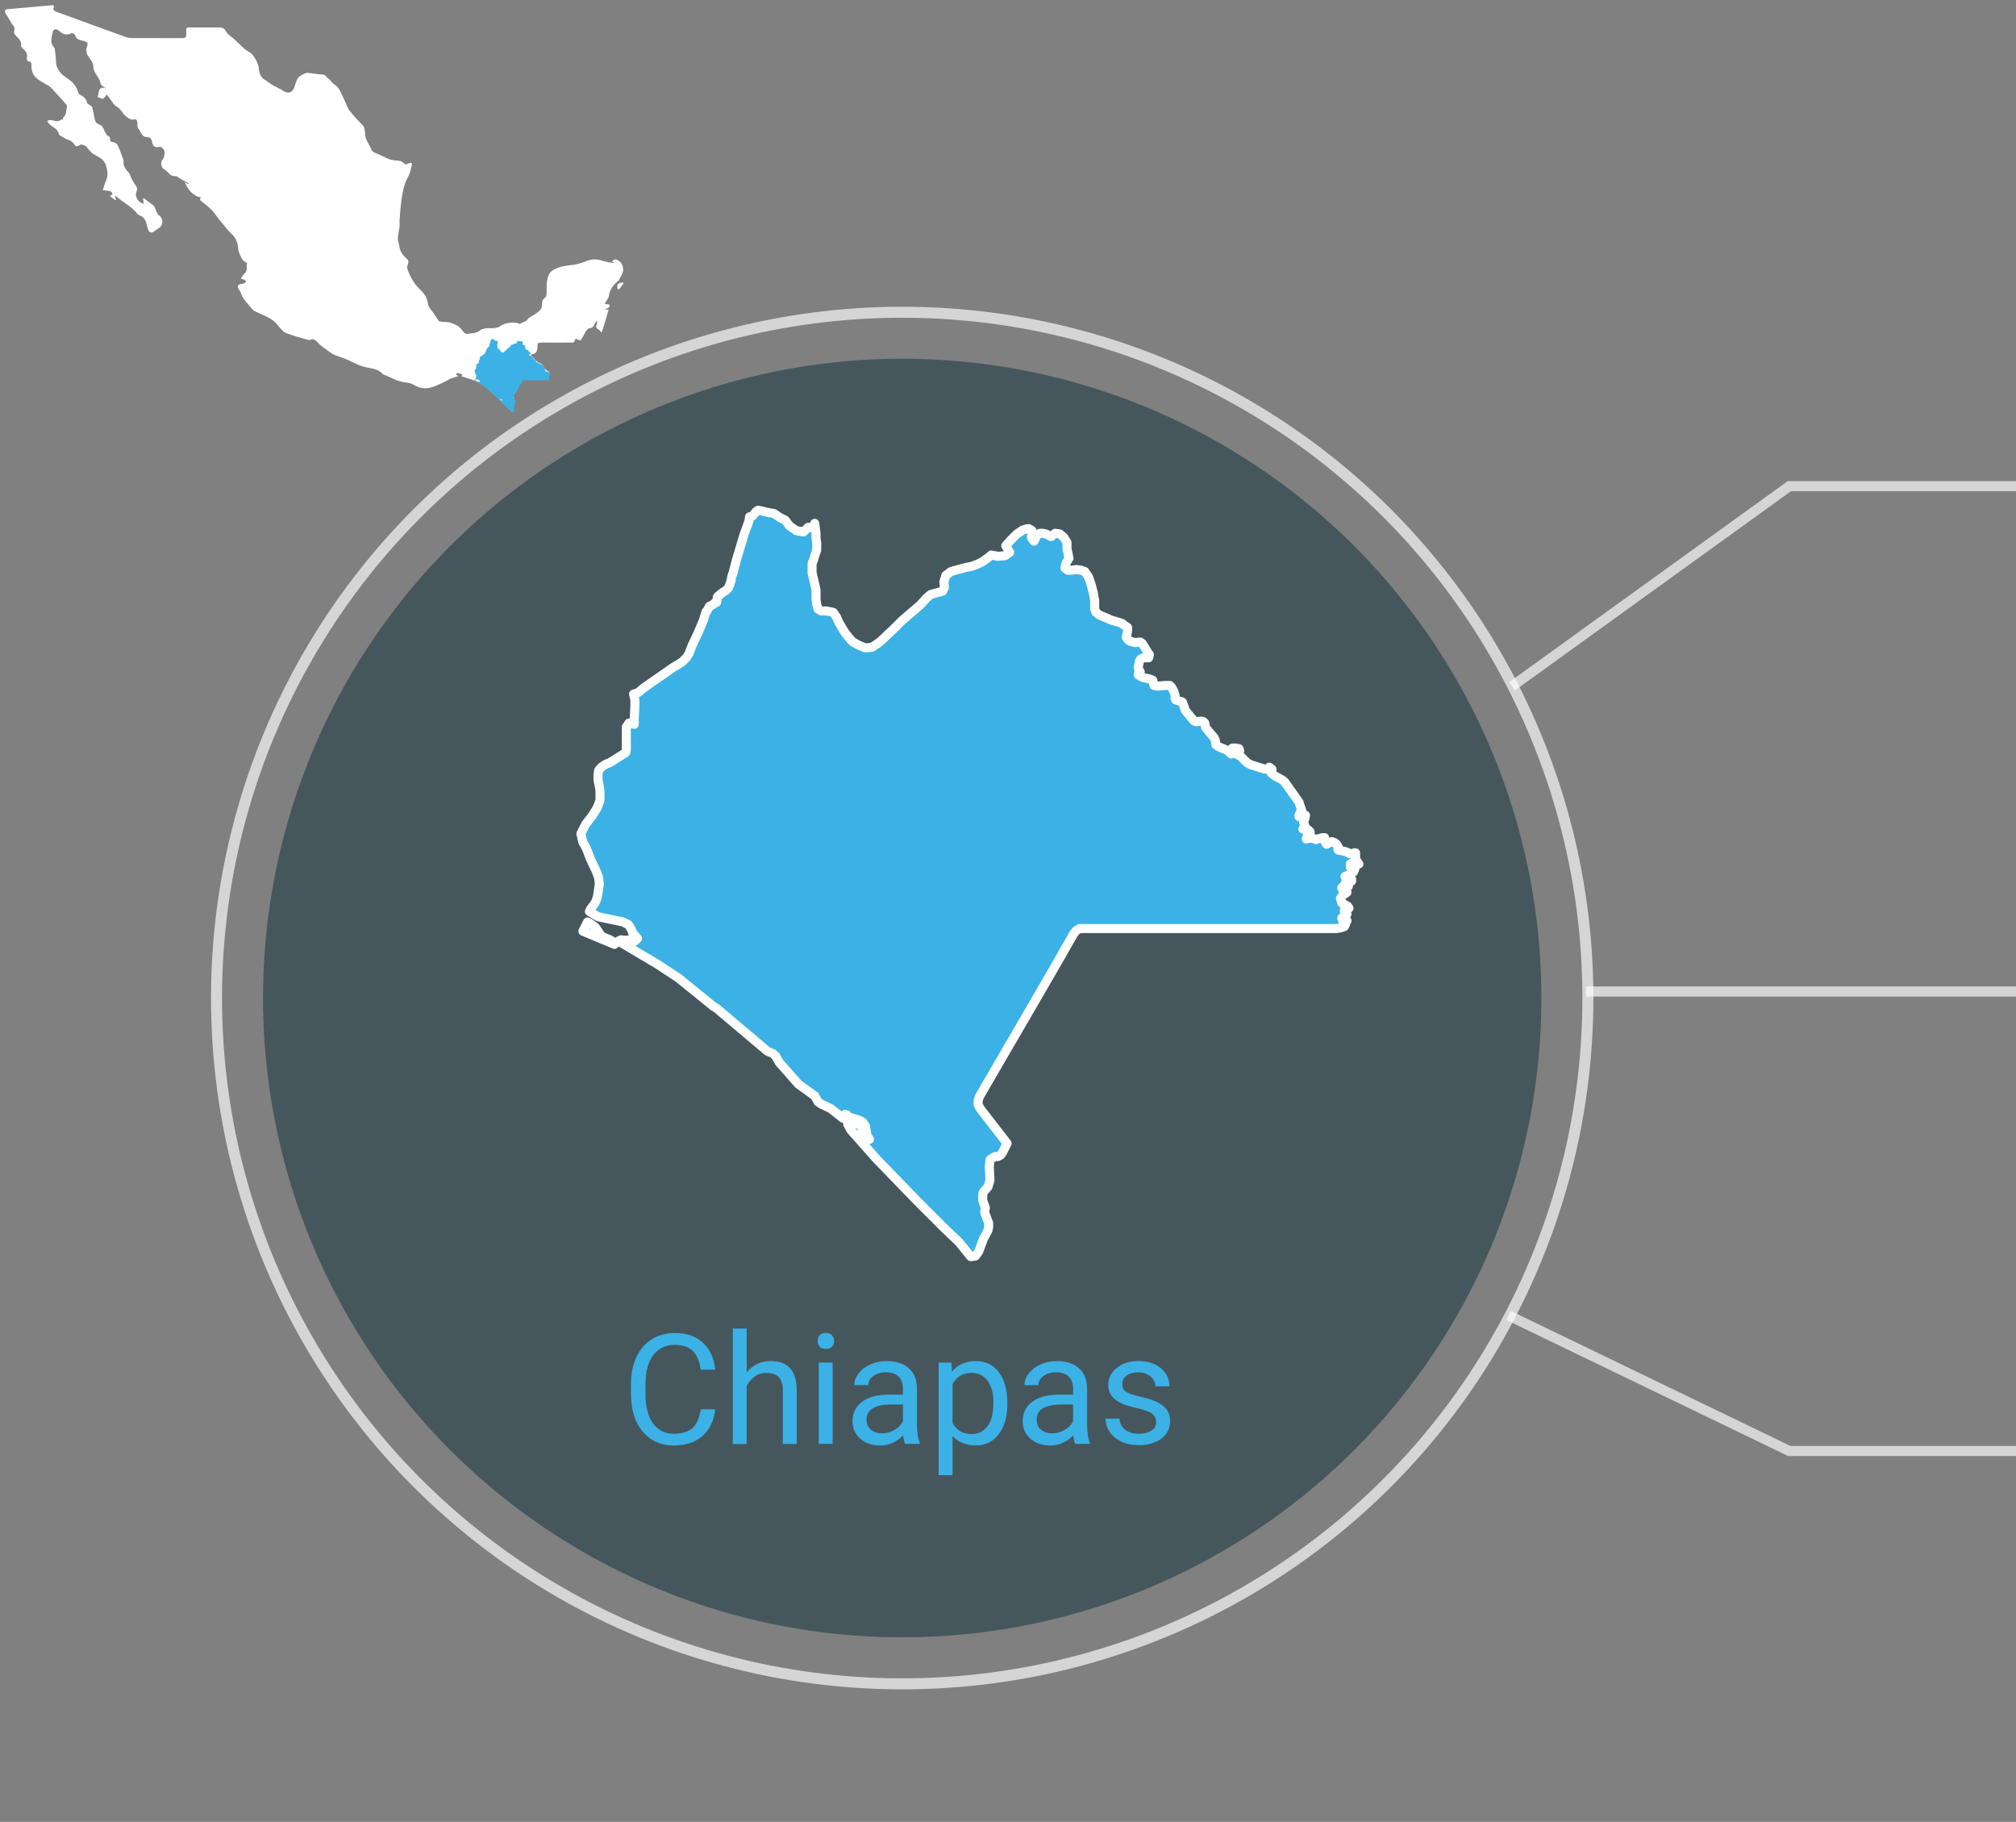 <?xml version="1.0" encoding="UTF-8"?><svg id="estados" xmlns="http://www.w3.org/2000/svg" viewBox="0 0 306.04 276.52"><rect x="0" y="0" width="306.04" height="276.52" fill="#808080" stroke="none"/><defs><style>.cls-1,.cls-2{fill:#3bb1e6;}.cls-3{fill:#fff;}.cls-4{stroke-width:1.53px;}.cls-4,.cls-2,.cls-5{stroke:#fff;}.cls-4,.cls-5{fill:none;opacity:.67;stroke-miterlimit:10;}.cls-6{fill:#0a2f3a;opacity:.5;}.cls-2{stroke-linecap:round;stroke-linejoin:round;stroke-width:1.37px;}.cls-5{stroke-width:1.67px;}</style></defs><g id="chis-icono"><circle class="cls-6" cx="136.96" cy="151.48" r="97.03"/><circle class="cls-5" cx="136.96" cy="151.48" r="104.09"/><polyline class="cls-4" points="229.53 104.17 271.63 73.79 306.09 73.79"/><polyline class="cls-4" points="229.02 199.66 271.63 220.23 306.09 220.23"/><polyline class="cls-4" points="240.77 150.49 271.63 150.49 306.09 150.49"/><g><path class="cls-1" d="M108.58,213.89c-.21,1.76-.85,3.11-1.95,4.07-1.09,.95-2.54,1.43-4.35,1.43-1.96,0-3.54-.7-4.72-2.11-1.18-1.41-1.77-3.29-1.77-5.65v-1.6c0-1.54,.28-2.9,.83-4.07,.55-1.17,1.33-2.07,2.34-2.7,1.01-.63,2.18-.94,3.51-.94,1.76,0,3.18,.49,4.24,1.48s1.69,2.35,1.86,4.09h-2.2c-.19-1.33-.6-2.29-1.24-2.88-.64-.6-1.52-.89-2.66-.89-1.4,0-2.5,.52-3.29,1.55-.8,1.04-1.19,2.51-1.19,4.42v1.61c0,1.8,.38,3.24,1.13,4.31,.75,1.07,1.81,1.6,3.16,1.6,1.22,0,2.15-.28,2.8-.83,.65-.55,1.08-1.51,1.3-2.88h2.2Z"/><path class="cls-1" d="M113.35,208.3c.94-1.15,2.15-1.72,3.65-1.72,2.61,0,3.93,1.47,3.95,4.42v8.16h-2.11v-8.17c0-.89-.21-1.55-.61-1.97s-1.02-.64-1.87-.64c-.68,0-1.29,.18-1.8,.55-.52,.37-.92,.84-1.21,1.44v8.8h-2.11v-17.53h2.11v6.68Z"/><path class="cls-1" d="M124.12,203.53c0-.34,.1-.63,.31-.87s.52-.35,.93-.35,.72,.12,.94,.35c.21,.24,.32,.52,.32,.87s-.11,.63-.32,.86c-.21,.23-.52,.34-.94,.34s-.72-.11-.93-.34-.31-.51-.31-.86Zm2.28,15.62h-2.11v-12.35h2.11v12.35Z"/><path class="cls-1" d="M137.4,219.16c-.12-.24-.22-.68-.3-1.3-.98,1.02-2.15,1.53-3.51,1.53-1.22,0-2.22-.34-3-1.03-.78-.69-1.17-1.56-1.17-2.62,0-1.29,.49-2.28,1.47-3,.98-.71,2.35-1.07,4.13-1.07h2.05v-.97c0-.74-.22-1.33-.66-1.76-.44-.44-1.09-.66-1.95-.66-.75,0-1.38,.19-1.89,.57-.51,.38-.76,.84-.76,1.38h-2.12c0-.62,.22-1.21,.66-1.79,.44-.57,1.03-1.03,1.78-1.36,.75-.33,1.57-.5,2.47-.5,1.42,0,2.54,.36,3.34,1.07s1.22,1.69,1.26,2.94v5.68c0,1.13,.14,2.04,.43,2.7v.18h-2.21Zm-3.5-1.61c.66,0,1.29-.17,1.88-.51,.59-.34,1.02-.79,1.29-1.34v-2.53h-1.65c-2.59,0-3.88,.76-3.88,2.27,0,.66,.22,1.18,.66,1.55,.44,.37,1.01,.56,1.7,.56Z"/><path class="cls-1" d="M152.92,213.12c0,1.88-.43,3.39-1.29,4.54-.86,1.15-2.02,1.72-3.49,1.72s-2.68-.48-3.54-1.43v5.95h-2.11v-17.09h1.93l.1,1.37c.86-1.06,2.05-1.6,3.58-1.6s2.66,.56,3.52,1.68c.86,1.12,1.3,2.67,1.3,4.67v.19Zm-2.11-.24c0-1.39-.3-2.49-.89-3.3-.59-.81-1.41-1.21-2.44-1.21-1.28,0-2.24,.57-2.88,1.7v5.9c.63,1.13,1.6,1.69,2.9,1.69,1.01,0,1.82-.4,2.41-1.2,.6-.8,.9-2,.9-3.58Z"/><path class="cls-1" d="M163.23,219.16c-.12-.24-.22-.68-.3-1.3-.98,1.02-2.15,1.53-3.51,1.53-1.22,0-2.22-.34-3-1.03-.78-.69-1.17-1.56-1.17-2.62,0-1.29,.49-2.28,1.47-3,.98-.71,2.35-1.07,4.13-1.07h2.05v-.97c0-.74-.22-1.33-.66-1.76-.44-.44-1.09-.66-1.95-.66-.75,0-1.38,.19-1.89,.57-.51,.38-.76,.84-.76,1.38h-2.12c0-.62,.22-1.21,.66-1.79,.44-.57,1.03-1.03,1.78-1.36,.75-.33,1.57-.5,2.47-.5,1.42,0,2.54,.36,3.34,1.07s1.22,1.69,1.26,2.94v5.68c0,1.13,.14,2.04,.43,2.7v.18h-2.21Zm-3.5-1.61c.66,0,1.29-.17,1.88-.51,.59-.34,1.02-.79,1.29-1.34v-2.53h-1.65c-2.59,0-3.88,.76-3.88,2.27,0,.66,.22,1.18,.66,1.55,.44,.37,1.01,.56,1.7,.56Z"/><path class="cls-1" d="M175.51,215.88c0-.57-.22-1.01-.64-1.33-.43-.32-1.18-.59-2.25-.82-1.07-.23-1.92-.5-2.54-.82-.63-.32-1.09-.7-1.39-1.14s-.45-.97-.45-1.58c0-1.01,.43-1.87,1.28-2.57,.86-.7,1.95-1.05,3.28-1.05,1.4,0,2.54,.36,3.41,1.08,.87,.72,1.31,1.65,1.31,2.77h-2.12c0-.58-.25-1.08-.74-1.5s-1.11-.63-1.85-.63-1.37,.17-1.8,.5c-.43,.33-.65,.77-.65,1.31,0,.51,.2,.89,.6,1.15,.4,.26,1.13,.51,2.19,.74s1.91,.52,2.56,.84c.65,.33,1.14,.72,1.45,1.18,.32,.46,.47,1.02,.47,1.68,0,1.1-.44,1.99-1.32,2.65-.88,.67-2.03,1-3.43,1-.99,0-1.86-.17-2.62-.52s-1.36-.84-1.79-1.47c-.43-.63-.64-1.31-.64-2.04h2.11c.04,.71,.32,1.27,.85,1.68,.53,.41,1.23,.62,2.09,.62,.8,0,1.44-.16,1.92-.48,.48-.32,.72-.75,.72-1.3Z"/></g><path id="CHIS" class="cls-2" d="M88.49,141.34l.7-1.4,.4,.2,.8,.6,.8,1.2,.4,.3,1,.4,.5,.3,.2,.4-4.8-2h0Zm84.6-39.4h-.2l-.1,.5,.7,.4,1,.2,.5,.2,.2,.8,.6,.1,.9-.1h.9l.3,.3,.3,.6,.2,.6v.5l.1,.2,.7,.2,.3,.1,.1,.3,.2,.5,.1,.4,.3,.4,1.1,1.3,.3,.1,.8-.1,.3,.1,.2,.2,.1,.6,.2,.3,1.1,1.3,.2,.4,.1,.7,.4,.3,1.2,.5,.2,.1,.4,.4,.1,.1,.3-.1v-.3l-.1-.3v-.2h.6l.4,.1,.1,.3-.5,.5,.6,.3,1,1,.5,.3,2.2,.7h.4l.3-.3,.4,.3v.2l-.1,.4,.5,.4,1.1,.6,.4,.3,2.2,3.1,.4,1.2-.4,.8v.2l.3-.1h.1l.1-.1,.1-.2,.4,.2-.1,.5-.2,.5,.2,.6-.3,.5,.3,.1h.5l.3,.3v.3l-.2,.2-.3,.3-.1,.3,.4-.1h.5l.4,.1,.2,.1,.2-.1,.8-.2h.3l.1,.7,.2,.3,.8-.4,.3,.1,.3,.2,.2,.2,.2,.4-.1,.2,.1,.2,1,.2,.3,.1,.3,.2h.5l.3-.1h.2v.9l.1,.2,.4,.6-.5-.1-.5-.1-.3,.2v.5h.2v-.3h.2l.3,.5-.2,.5-.5,.4-.6,.2-.2,.1,.3,.3,.5,.2,.2-.1v.3l-.2,.1-.3-.1-.2-.1v.2h-.2l.1,.2,.2,.3,.1,.2h-.4l-.1-.1-.1-.1-.4,.4,.1,.3,.3,.2,.4,.2-.3,.2-.4,.3-.3,.4,.2,.7,.9,.5,.2,.3-.7,.3v.2l.4,.4-.8,.6,.2,.6h.2l.1-.1,.3-.1-.1,.2-.2,.5-.1,.2-.6,.2-.6,.1h-39l-.5,.3-.4,.5-2.8,4.9-2.2,3.8-2.5,4.3-2.5,4.3-4.3,7.4-.2,.6v.6l.3,.6,4.1,5.3-.7,1.4-.3,.4-.4,.2h-.4l-.4,.2-.4,.3-.1,1.1,.1,2-.3,1-.7,.8-.1,.4v.9l.3,.8,.1,.3-.1,.5v.2l.6,1.6v.6l-.1,.5-.7,1.3-.7,1.9-.5,.7-.7,.1-.1-.1-1.7-2.1-2.4-2.3-4-4-6.1-6.3-3.9-4.4-.5-.9v-.6l.5,.3,1.4,.4,.3,.3v.6l.2,.6,.4,.5,.5,.2-.4-.7-.2-1.3-.4-.6-.5-.3-.6-.2-.7-.2-.5,.1-.1-.5-.3-.1-.2,.2,.4,.4h-.5l-1.9-1.5-1.3-.6-.6-.4-.5-.9-2.5-1.8-2.9-3.3-.5-.9-.4-.4-.9-.4-7.7-6.5-.5-.3-5.3-4.3-3.2-2.1-5.9-3.5,.4-.2,.8,.1,.4-.1,.2,.4h.3l.4-.2,.4-.4-.7-.8-.3-.7-.4-.6-.8-.4-3.8-.8-1-.6-.3-.2,.2-.4,.6-.8,.2-.4,.2-.6,.1-.6,.1-.7,.1-.6-.1-1-.4-1.1-.5-1-.4-.9-.5-1.3-.3-.6-.3-.5-.3-1.3,.7-1.4,1-1.3,.7-1.1,.3-.7,.2-.6v-1.4l-.1-.7-.2-.9v-.9l.1-.6,.4-.5,.6-.4,.7-.3,.5-.3,1.9-1.2,.1-.4v-3.5l.4-.6,.8,.2v-1l.1-1.8v-.9l-.2-.9,.4-.1,.4-.2,.7-.6,4.6-3.2,.7-.4,.6-.4,.6-.6,.4-.6,.5-1.3,.9-1.9,.8-1.9,.4-1.3,.2-.2,.2-.4,.1-.2,.6-.3,.3-.3h.2l.1-.6v-.2l.4-.4,.4-.3,.5-.3,.4-.4,.2-.5,.2-.6,.1-.6,.2-.6,.5-1.9,.6-2,.6-2,.7-1.9,.1-.7,.4-.1,.2-.2,.4-.5,.3-.2,.5,.1,.8,.2,1.1,.2,.3,.2,.6,.4,.8,.4,.7,.9,1,.7,1.1,.2,.7-.7,.6,.1,.4-.7,.1,.8,.1,.7v.8l.1,.6v1.2l-.2,.5-.3,1-.2,.5v1.4l.6,2.6v1.4l.1,.8,.2,.7,.5,.3h.8l1,.2,.5,.7,.4,.9,.6,1,.3,.5,.4,.5,.4,.5,.4,.4,.9,.5,1,.4,1-.1,.9-.6,.5-.4,1.9-1.8,1.2-1.2,2.8-2.4,1-1.1,.6-.5,.7-.2,1.1-.3,.3-.6-.1-.8,.3-1,.8-.6,1.1-.3,1.1-.3,1-.2,.8-.3,.8-.4,.7-.5,.6-.5,1,.2,1.1-.1,.7-.5-.6-1,.8-.9,.9-.9,.9-.6,.7-.2h.2l.5,.3-.1,1.1,.4,.5,.2-.4,.1-.3,.2-.3,.4-.2h.4l.5,.1,.8,.4,.6-.5,.7,.1,.6,.5,.5,.8v1.1l.1,.3,.2,1-.2,.3-.3,.6-.1,.6,.4,.3h.7l.6-.1,.7,.1,.6,.2,.6,.9,.4,1.2,.3,1.2,.2,1.1v1.3l.2,.5,.5,.4,.7,.3,.5,.2,.4,.2,.6,.2,.7,.2,.6,.2,.2,.2,.3,.2,.3,.2v.5l-.2,1,.2,.3,.4,.3,.4,.1,.4,.1,.7-.1,.3,.2,.2,.3,.8,1.3,.1,.1-.1,.5h-.8l-.4,.2-.2,.3-.1,.5-.1,.5,.2,.5,.1,.1h0Z"/><g><g><path class="cls-3" d="M94.07,42.29c.23-.43,.53-.9,.53-1.36,0-.45-.13-.96-.61-1.31-.43-.31-.75-.37-1.12,.1,.1,.03,.19,.06,.29,.09,0,.04-.02,.08-.02,.11-.55-.11-1.12-.15-1.65-.33-.89-.32-1.78-.27-2.58,.07-.81,.34-1.62,.54-2.47,.61-.95,.09-1.84,.3-2.64,.83-.21,.14-.4,.39-.5,.63-.4,.91-.32,1.89-.33,2.86,0,.2-.06,.48-.2,.57-.39,.26-.52,.65-.49,1.05,.04,.7-.43,1.02-.89,1.36-.32,.24-.7,.41-1.03,.64-.18,.13-.31,.32-.46,.48h0s0,0,0,0c-.34,.16-.68,.31-1.01,.47,0,0,0,0-.01,0,0,0,0,0,0,0-.73-.39-2.31-.19-2.94,.35-.13,.11-.32,.16-.5,.21-.88,.25-1.86-.18-2.72,.52-.42,.34-1.14,.33-1.73,.43-.16,.03-.43-.04-.52-.16-.38-.47-.67-.95-1.32-1.22-.49-.2-.93-.43-1.48-.42-.38,0-.76-.07-1.03-.1-.28-.42-.52-.79-.76-1.15-.35-.52-.85-.94-.93-1.61-.1-.86-.61-1.52-1.19-2.07-.91-.88-1.49-1.93-1.91-3.09-.07-.18-.04-.44,.03-.63,.17-.4,.19-.71-.2-1.02-.6-.48-.98-1.11-1.07-1.9-.04-.32-.17-.63-.21-.96-.03-.23,.02-.47,.05-.7,.07-.45,.16-.9,.22-1.35,.03-.23-.04-.47-.02-.7,.08-1.06,.14-2.12,.28-3.16,.18-1.28,.42-2.54,1.07-3.7,.27-.47,.36-1.05,.51-1.59,.04-.13-.02-.29-.03-.43-.17,.03-.38,.02-.51,.11-.26,.19-.49,.14-.67-.05-.34-.38-.78-.38-1.24-.42-.38-.03-.77-.1-1.12-.25-.65-.26-1.25-.62-1.9-.86-.29-.11-.51-.22-.64-.51-.28-.59-.6-1.15-.88-1.73-.05-.1-.03-.24-.05-.36-.05-.42-.08-.85-.18-1.27-.04-.17-.21-.33-.34-.47-.3-.32-.61-.62-.9-.94-.31-.34-.6-.7-.89-1.05-.1-.12-.22-.23-.28-.36-.25-.53-.46-1.09-.72-1.61-.39-.78-.62-1.66-1.45-2.16-.31-.19-.5-.6-.81-.79-.34-.21-.45-.69-.98-.69-.73-.01-1.46-.16-2.2-.25-.1-.01-.21,0-.3,.04-.22,.09-.44,.18-.64,.3-.21,.13-.46,.27-.57,.48-.21,.38-.35,.8-.47,1.21-.28,.99-1.01,1.24-1.83,.66-.4-.28-.87-.45-1.3-.69-.27-.15-.52-.32-.78-.49-.15-.1-.28-.25-.44-.33-.75-.36-1.03-1.07-1.1-1.78-.08-.84-.48-1.5-.93-2.12-.27-.38-.82-.54-1.19-.86-.49-.42-.93-.91-1.41-1.35-.25-.23-.53-.43-.78-.65-.23-.21-.53-.4-.66-.67-.22-.47-.54-.64-1.03-.63-1.34,0-2.68,0-4.02,0-1.15,0-1-.11-.99,1,0,.47-.14,.62-.61,.62-2.54-.02-5.08,0-7.63-.01-.28,0-.57-.03-.83-.12-3.48-1.25-6.95-2.52-10.42-3.79-.74-.27-.74-.28-.59-1.06-.18,0-.34-.01-.5,0-2.16,.19-4.31,.38-6.47,.58-.52,.05-.59,.19-.36,.68,.08,.17,.21,.31,.3,.46,.1,.17,.2,.34,.3,.51,.11,.19,.19,.42,.34,.58,.28,.31,.51,.6,.35,1.06-.1,.31,.06,.54,.29,.77,.4,.42,.87,.82,.75,1.52-.02,.09,.1,.24,.19,.32,.45,.4,.89,.78,.68,1.5-.04,.15,.13,.53,.22,.53,.46,.03,.51,.33,.49,.65-.04,.63,.18,1.23,.52,1.65,.42,.5,1.09,.79,1.65,1.16,.24,.16,.54,.26,.73,.46,.82,.86,1.61,1.74,2.39,2.63,.08,.09,.11,.27,.08,.39-.14,.53-.03,1.15-.53,1.56-.07,.05-.06,.2-.08,.3-.1,.02-.22,.02-.3,.07-.35,.26-.72,.24-1.11,.12-.16-.05-.33-.1-.5-.09-.16,0-.31,.09-.47,.13,.1,.16,.18,.35,.31,.47,.51,.5,1.33,.7,1.46,1.56,0,.06,.1,.12,.16,.16,.45,.25,.88,.58,1.36,.72,.37,.11,.57,.3,.78,.59,.19,.27,.41,.55,.82,.19,.28-.25,1,.05,1.2,.38,.11,.19,.28,.35,.43,.52,.59,.7,1.61,.82,2.16,1.64,.41,.62,.65,1.97,.33,2.66-.23,.49-.36,1.02-.56,1.61,.27,.04,.49,.1,.71,.1,.4,.01,.7,.12,.75,.57-.12,.07-.23,.14-.39,.23,.3,.24,.56,.44,.81,.64,.04-.03,.08-.06,.12-.09-.05-.17-.11-.35-.18-.58,.12,.06,.21,.08,.27,.13,1.03,.91,2.32,1.51,3.18,2.64,.08,.1,.23,.17,.36,.22,.63,.23,.88,.75,1.03,1.35,.07,.27,.12,.55,.22,.81,.2,.49,.53,.55,.94,.23,.25-.19,.51-.36,.76-.53,.63-.43,.6-1.45-.03-1.86-.16-.1-.27-.31-.36-.49-.16-.31-.23-.67-.43-.94-.18-.24-.48-.38-.73-.57-.27-.21-.53-.43-.8-.64-.04,.02-.08,.05-.12,.07,.03,.26,.06,.53,.09,.79,0,0,0,0,0,.01,0,0,0,0,0,0-.15-.07-.3-.15-.45-.21-.51-.22-.88-1.05-.66-1.56,.2-.46,.1-.82-.21-1.2-.23-.28-.39-.62-.56-.95-.14-.27-.19-.6-.39-.82-.44-.5-.85-.97-.79-1.69,.01-.13-.02-.28-.07-.41-.19-.52-.39-1.04-.59-1.57-.2-.53-.47-.98-1.14-.99-.09,0-.25-.24-.24-.35,.06-.34-.09-.48-.37-.6-.12-.05-.18-.23-.27-.35-.35-.42-.31-1.11-.95-1.31-.53-.17-.72-.58-.8-1.09-.08-.52-.18-1.04-.32-1.55-.04-.14-.24-.22-.37-.34-.15-.13-.4-.24-.42-.39-.12-.74-.73-.98-1.26-1.32-.19-.67-.47-1.24-1-1.77-.62-.6-1.46-.93-1.95-1.67-.27-.4-.47-.77-.48-1.27-.02-.69-.13-1.38-.2-2.07,0-.09-.05-.19-.11-.25-.68-.73-.37-1.56-.2-2.34,.11-.49,.47-.54,.88-.24,.25,.18,.49,.41,.77,.51,.25,.09,.55,.08,.83,.06,.15-.01,.31-.22,.43-.19,.18,.04,.44,.18,.48,.32,.18,.68,.72,.73,1.28,.88,.68,.18,.71,.33,.52,.89-.23,.68,.01,1.23,.42,1.77,.26,.35,.55,.79,.55,1.19,0,.85,.58,1.37,.91,2.03,.1,.2,.12,.43,.21,.63,.06,.13,.16,.26,.27,.35,.08,.07,.2,.08,.3,.12,.03,.04,.05,.09,.08,.13-1.18-.13-.84,.8-1.13,1.38,.29,.11,.57,.33,.79,.28,.22-.06,.37-.38,.6-.65,.18,.24,.36,.49,.56,.74,.29,.38,.52,.87,.91,1.08,.48,.26,.72,.64,1.01,1.04,.2,.28,.48,.51,.77,.72,.19,.14,.43,.19,.65,.28,.18-.07,.42-.14,.55-.05,.13,.08,.18,.33,.21,.51,.03,.21-.06,.46,.02,.64,.13,.32,.39,.58,.54,.89,.18,.37,.47,.63,.86,.63,.63-.01,.75,.35,.84,.85,.09,.51,.39,.74,.91,.65,.51-.1,.76,.23,.9,.55,.12,.26,.03,.64-.03,.95-.04,.2-.21,.38-.32,.57-.2,.35-.09,.98,.21,1.21,.2,.16,.43,.28,.6,.47,.35,.4,.72,.74,1.31,.67,.07,0,.14,.05,.21,.09,.25,.15,.5,.32,.75,.47,.33,.19,.66,.37,.99,.56-.02,.04-.05,.08-.07,.12-.16-.1-.31-.19-.51-.31,.35,1.03,1.37,2.23,2.46,2.29-.36,.38-.03,.53,.2,.71,.21,.17,.42,.32,.62,.49,.33,.3,.68,.59,.97,.93,.34,.39,.64,.83,.96,1.25,.09,.12,.2,.24,.3,.35,.5,.59,.94,1.24,1.51,1.75,.69,.61,.99,1.32,1.06,2.2,.03,.33,.12,.67,.25,.97,.25,.55,.49,1.13,1.1,1.28-.02,.28-.07,.48-.04,.68,.05,.39-.05,.68-.34,.96-.21,.2-.35,.47-.57,.77,.24,.06,.37,.07,.47,.13,.13,.07,.24,.18,.36,.28-.1,.1-.18,.24-.3,.3-.17,.07-.36,.07-.55,.12-.48,.12-.56,.37-.27,.77,.09,.12,.15,.27,.22,.4,.15,.32,.25,.67,.45,.95,.31,.46,.68,.88,1.04,1.3,.21,.24,.41,.53,.67,.67,.95,.49,2,.8,2.86,1.47,.46,.36,.8,.88,1.21,1.31,.18,.19,.38,.41,.62,.51,.56,.23,1.14,.41,1.72,.59,.58,.18,1.17,.34,1.75,.5,.08,.02,.2,.03,.27,0,.48-.28,.78,.02,1.09,.32,.25,.24,.5,.5,.78,.71,.48,.36,.97,.7,1.46,1.04,.14,.1,.29,.18,.45,.24,.57,.21,1.15,.39,1.72,.62,.56,.23,1.09,.52,1.64,.76,.33,.15,.67,.28,1.02,.38,.98,.28,2.08,.21,2.84,1.08,.1,.12,.3,.15,.46,.22,.56,.25,1.12,.51,1.69,.75,.25,.1,.52,.16,.78,.23,.6,.16,1.25,.1,1.83,.47,.77,.49,1.66,.65,2.55,.41,.62-.17,1.22-.46,1.82-.72,.37-.17,.72-.4,1.08-.58,.23-.11,.49-.18,.74-.26,.16-.05,.32-.1,.57-.18-.19-.13-.28-.2-.4-.28,.13-.1,.24-.18,.27-.2,.32,.1,.56,.18,.78,.25-.05,.05-.14,.15-.22,.24,.65,.21,1.27,.42,1.9,.62,1.64,.53,2.69,1.86,3.91,2.94,.65,.57,1.24,1.2,1.86,1.8,.03-.02,.08-.03,.08-.05,.08-.69,.57-1.32,.2-2.07-.07-.14-.03-.4,.06-.56,.3-.57,.65-1.1,.94-1.67,.18-.35,.41-.49,.81-.48,1,.02,2,.02,2.99,0,.16,0,.41-.11,.44-.23,.09-.31,.09-.65,.13-.97,0-.01-.05-.04-.07-.05-.42-.14-.6-.48-.8-.84-.08-.15-.25-.3-.41-.36-.66-.28-1.07-.81-1.53-1.34q1.06-.08,1.07-1.14s0-.06,0-.09c-.07-.48,.15-.61,.61-.61,1.5,.02,2.99,.01,4.49,0,.22,0,.47,.06,.54-.29,.06-.31,.29-.31,.49-.15,.25,.19,.44,.12,.57-.12,.23-.39,.45-.79,.67-1.19-.12,.15-.25,.29-.36,.44,.11-.15,.24-.29,.36-.44,0,0,0,0,0,0,0,0,.01-.01,.01-.02h0s0,0,0,0c.14-.14,.3-.41,.43-.4,.47,.02,.66-.25,.83-.6,.08-.17,.2-.32,.31-.48,.04,.02,.08,.03,.12,.05-.03,.17-.04,.35-.1,.51-.11,.27-.1,.47,.18,.62,.12,.07,.23,.17,.33,.26,.02,.02,.04,.04,.06,.06h0c.13,.4,.24,.1,.28-.03,.16-.43,.29-.88,.42-1.32,.19-.62,.36-1.24,.56-1.91h-.59c.35-.24,.82-.23,.74-.74-.28-.05-.57-.1-.78-.14,.25-.43,.61-.78,.66-1.17,.1-.83,.51-1.45,1.08-2,.2-.2,.45-.37,.58-.61Z"/><path class="cls-3" d="M93.71,43.65c0,.08,.05,.2,.12,.23,.06,.03,.2,0,.24-.06,.21-.27,.4-.56,.64-.91-.7-.1-1.06,.21-1,.74Z"/></g><path id="MEX2735" class="cls-1" d="M72,57.69l.07-.14,.04,.02,.08,.06,.08,.12,.04,.03,.1,.04,.05,.03,.02,.04-.47-.2h0Zm8.29-3.86h-.02v.05s.06,.04,.06,.04l.1,.02,.05,.02,.02,.08h.06s.09,0,.09,0h.09l.03,.03,.03,.06,.02,.06v.07s.08,.02,.08,.02h.03s0,.04,0,.04l.02,.05v.04s.04,.04,.04,.04l.11,.13h.03s.08,0,.08,0h.03s.02,.03,.02,.03v.06s.03,.03,.03,.03l.11,.13,.02,.04v.07s.05,.03,.05,.03l.12,.05h.02s.04,.05,.04,.05h0s.03,0,.03,0v-.06s0-.02,0-.02h.1s0,.04,0,.04l-.05,.05,.06,.03,.1,.1,.05,.03,.22,.07h.04l.03-.03,.04,.03v.06s.04,.04,.04,.04l.11,.06,.04,.03,.22,.3,.04,.12-.04,.08v.02h.03s0,0,0,0h0s0-.03,0-.03l.04,.02v.05s-.03,.05-.03,.05l.02,.06-.03,.05h.03s.05,0,.05,0l.03,.03v.03l-.02,.02-.03,.03v.03s.03,0,.03,0h.09s.02,.02,.02,.02h.02s.08-.03,.08-.03h.03v.07s.03,.03,.03,.03l.08-.04h.03s.03,.03,.03,.03l.02,.02,.02,.04v.02s0,.02,0,.02l.1,.02h.03s.03,.03,.03,.03h.08s.02,0,.02,0v.11s.05,.06,.05,.06h-.05s-.05-.02-.05-.02l-.03,.02v.05h.02v-.03h.02l.03,.05-.02,.05-.05,.04-.06,.02h-.02s.03,.04,.03,.04l.05,.02h.02s0,.02,0,.02h-.02s-.03,0-.03,0h-.02s0,0,0,0h-.02v.02s.03,.03,.03,.03v.02s-.03,0-.03,0h0s0-.02,0-.02l-.04,.04v.03s.04,.02,.04,.02l.04,.02-.03,.02-.04,.03-.03,.04,.02,.07,.09,.05,.02,.03-.07,.03v.02l.04,.04-.08,.06,.02,.06h.03s.03-.02,.03-.02v.02s-.03,.05-.03,.05v.02s-.07,.02-.07,.02h-.06s-.27,0-.27,0h-3.55l-.05,.03-.04,.05-.27,.48-.22,.37-.24,.42-.24,.42-.42,.73-.02,.06v.06l.03,.06,.4,.52-.07,.14-.03,.04-.04,.02h-.04l-.04,.02-.04,.03v.11s0,.2,0,.2l-.03,.1-.07,.08v.04s0,.07,0,.07v.02l.03,.08v.03s0,.05,0,.05v.02l.06,.16v.11s-.08,.13-.08,.13l-.07,.19-.05,.07h-.07s0,0,0,0l-.17-.21-.24-.23-.56-.41-.81-.85v-.18s-.05-.09-.05-.09v-.06l.05,.03,.14,.04,.03,.03v.06l.02,.06,.04,.05,.05,.02-.04-.07-.02-.13-.04-.06-.05-.03-.06-.02-.07-.02h-.05s0-.04,0-.04h-.03s-.02,0-.02,0l.04,.04h-.05v.25s-.33-.34-.33-.34l-.11-.1-.19-.18-.29-.3-.27-.14-.06-.11-.13-.13-.21-.16-.3-.27-.18-.19-.51-.38-.85-.49,.09-.09,.04-.02h.08s.04,0,.04,0l.02,.04h.03l.04-.02,.04-.04-.07-.08-.03-.07-.04-.06-.08-.04-.37-.08-.1-.06-.03-.02,.02-.04,.06-.08,.02-.04,.02-.06v-.06s.02-.07,.02-.07v-.06s0-.1,0-.1l-.04-.11-.05-.1-.04-.09-.05-.13-.03-.06-.03-.05-.03-.13,.07-.14,.1-.13,.07-.11,.03-.07,.02-.06v-.21s-.03-.09-.03-.09v-.15s.05-.05,.05-.05l.06-.04,.07-.03,.05-.03,.19-.12v-.04s0-.06,0-.06v-.28l.04-.06,.08,.02v-.27s0-.09,0-.09l-.02-.09h.04s.04-.03,.04-.03l.07-.06,.45-.31,.07-.04,.06-.04,.06-.06,.04-.06,.05-.13,.09-.19,.08-.19,.04-.13,.02-.02,.02-.04v-.02s.07-.03,.07-.03l.03-.03h.02v-.06s0-.02,0-.02l.04-.04,.04-.03,.05-.03,.04-.04,.02-.05,.02-.06v-.06s.03-.06,.03-.06l.05-.19,.06-.2,.06-.2,.07-.19v-.07s.05,0,.05,0l.02-.02,.04-.05,.03-.02h.05s.08,.03,.08,.03l.11,.02,.03,.02,.06,.04,.08,.04,.07,.09,.1,.07,.11,.02,.07-.07h.06s.04-.06,.04-.06v.08s.02,.07,.02,.07v.14s0,.06,0,.06v.06l-.02,.05-.03,.1-.02,.05v.14l.06,.25v.22s.03,.07,.03,.07l.05,.03h.08l.1,.02,.05,.07,.04,.09,.06,.1,.03,.05,.04,.05,.04,.05,.04,.04,.09,.05,.1,.04h.1s.09-.07,.09-.07l.05-.04,.19-.18,.12-.12,.27-.24,.1-.11,.06-.05,.07-.02,.11-.03,.03-.06v-.08s.02-.1,.02-.1l.08-.06,.11-.03,.11-.03,.1-.02,.08-.03,.08-.04,.07-.05,.06-.05,.1,.02h.11s.07-.06,.07-.06l-.06-.1,.08-.09,.09-.09,.09-.06,.07-.02h.02l.05,.03v.11s.03,.05,.03,.05l.02-.04v-.03s.03-.03,.03-.03l.04-.02h.09s.08,.05,.08,.05l.06-.05h.07s.06,.06,.06,.06l.05,.08v.14s.03,.1,.03,.1l-.02,.03-.03,.06v.06s.03,.03,.03,.03h.13s.07,0,.07,0l.06,.02,.06,.09,.04,.12,.03,.12,.02,.11v.13l.02,.05,.05,.04,.07,.03,.05,.02,.04,.02,.06,.02,.07,.02,.06,.02,.02,.02,.03,.02,.03,.02v.05l-.02,.1,.02,.03,.04,.03h.04s.04,.02,.04,.02h.07s.03,0,.03,0l.02,.03,.08,.13h0s0,.06,0,.06h-.08l-.04,.02-.02,.03v.05s-.02,.05-.02,.05l.02,.05h0s0,0,0,0Z"/></g></g></svg>